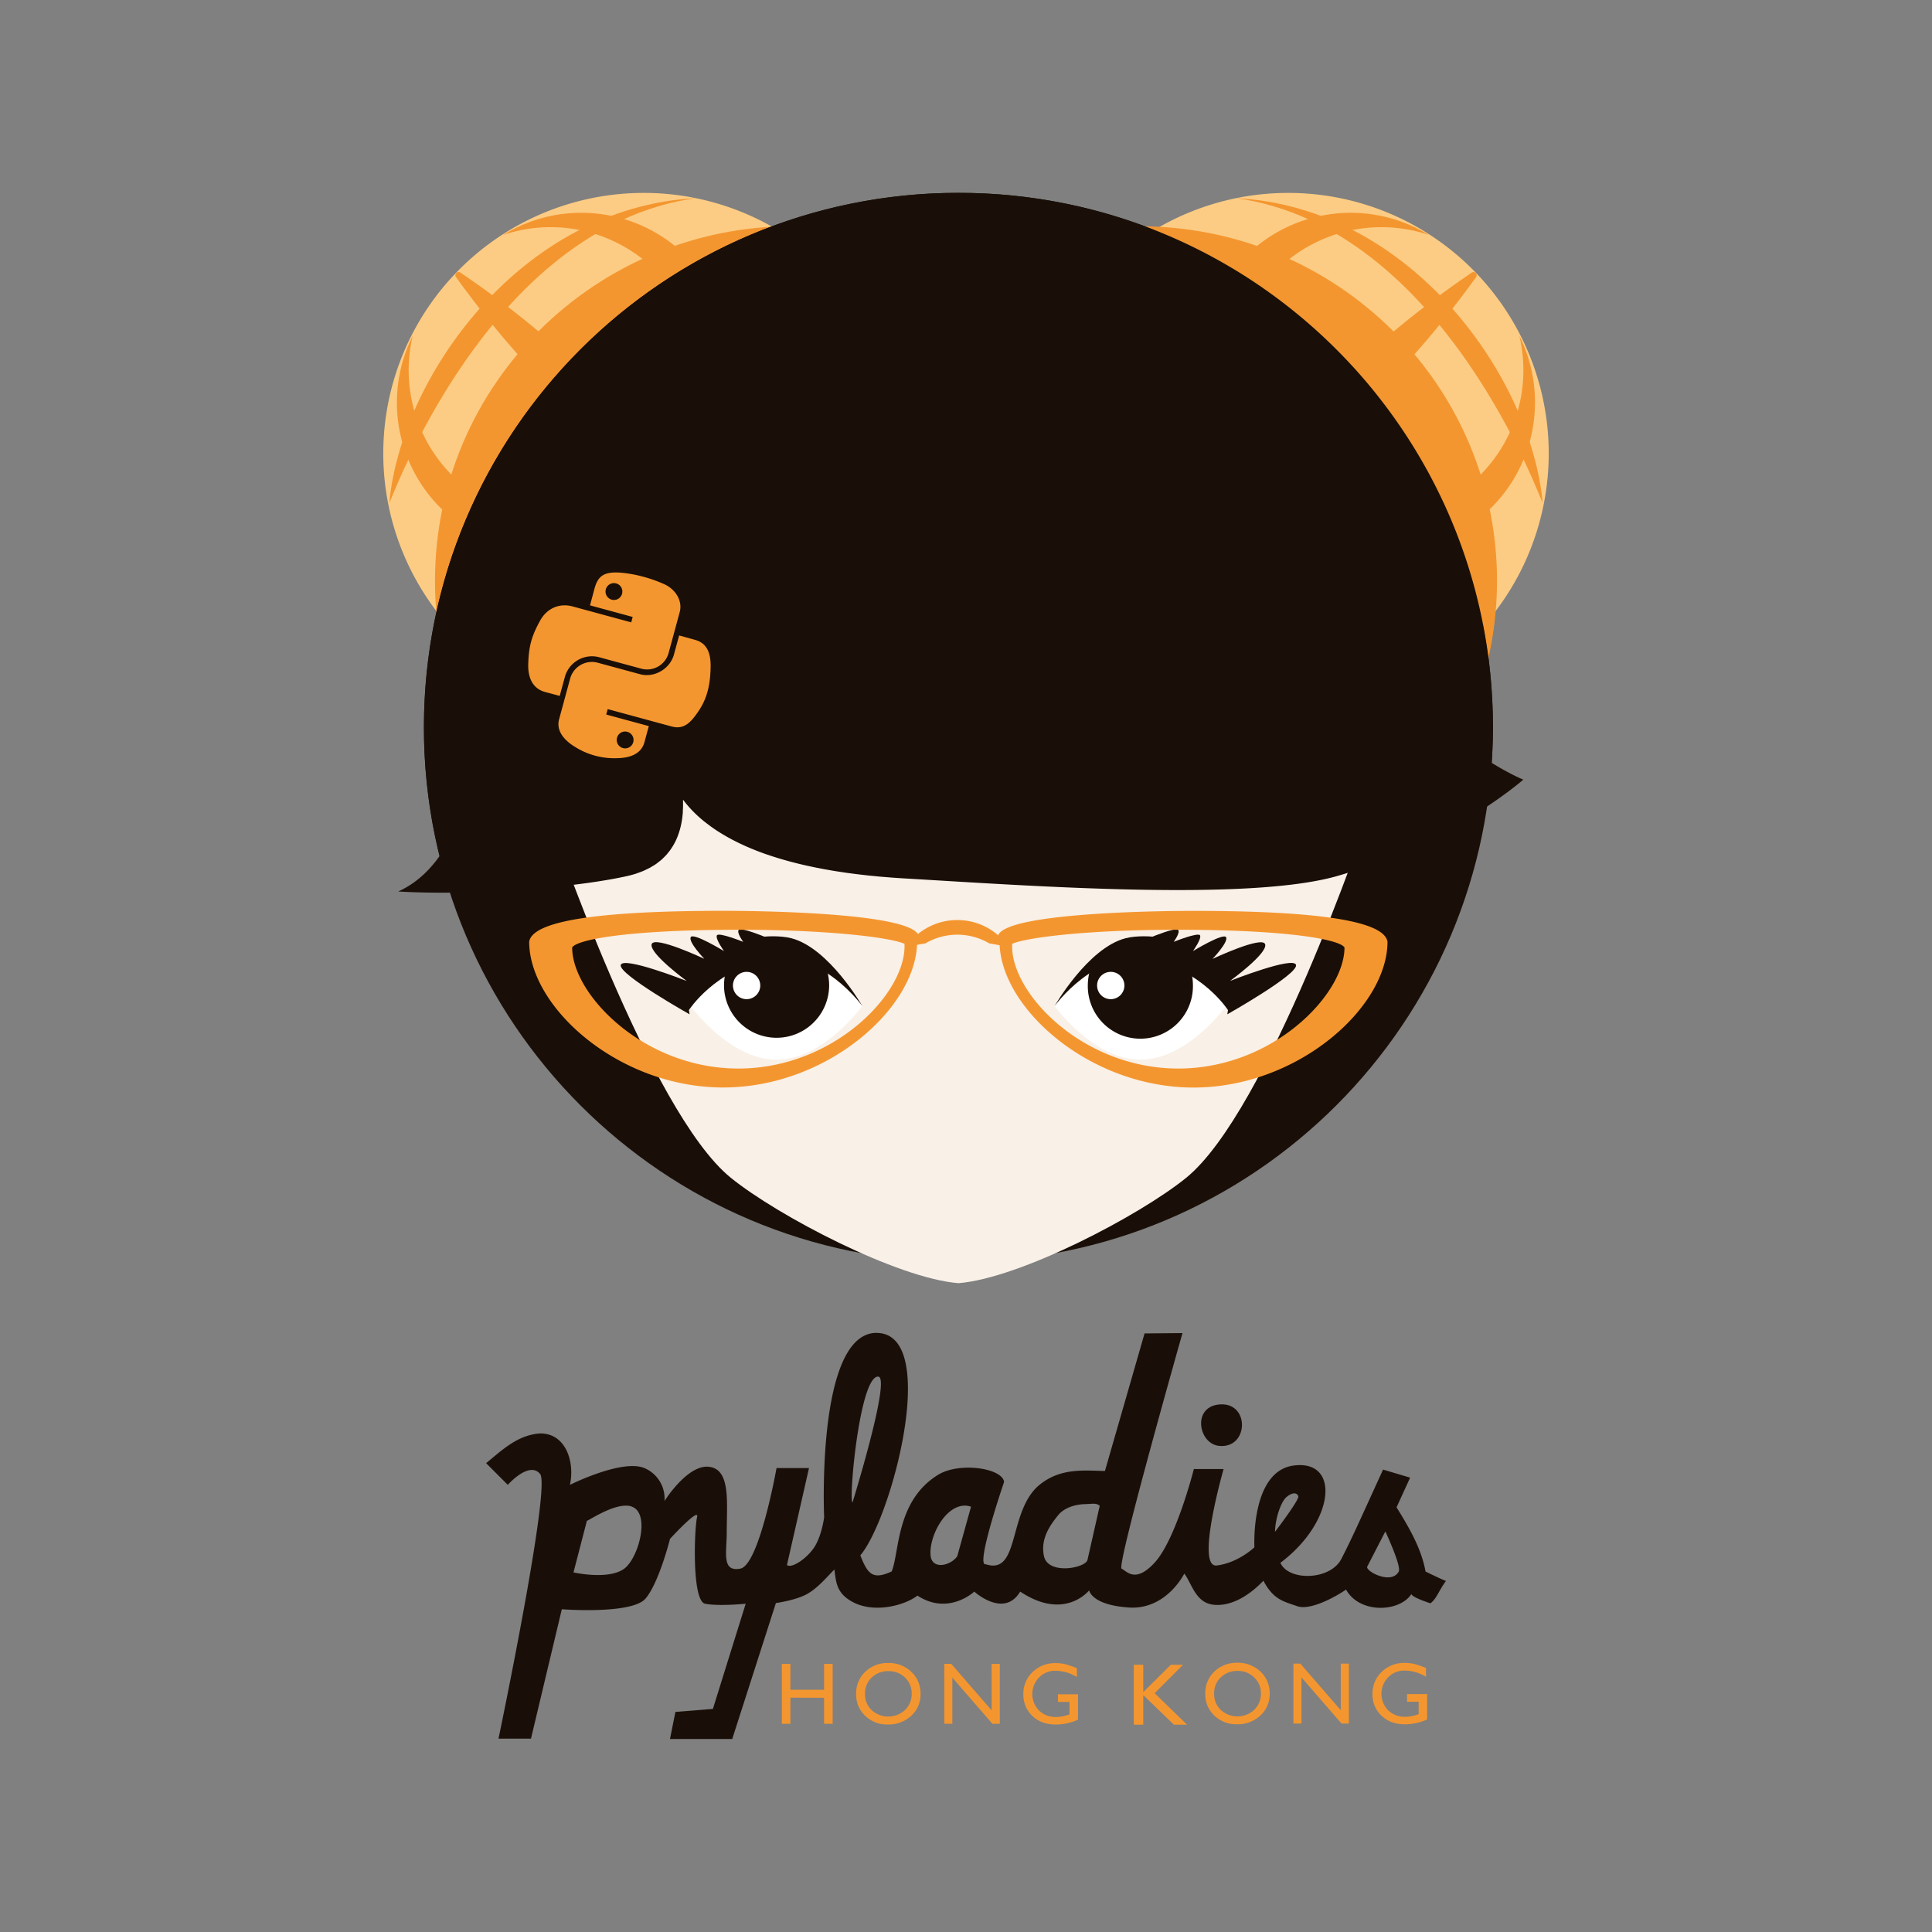 <svg xmlns="http://www.w3.org/2000/svg" viewBox="0 0 1200 1200">
<rect x="0" y="0" width="1200" height="1200" fill="#808080" stroke="none"/>
<defs><style>.cls-1{fill:#fccc84;}.cls-2{fill:#f4962f;}.cls-3{fill:#1a0f08;}.cls-4{fill:#f9f0e7;}.cls-5{fill:#fff;}</style></defs><g id="Isolation_Mode" data-name="Isolation Mode"><path class="cls-1" d="M238.06,281.62a161.81,161.81,0,1,0,161.81-161.8,161.81,161.81,0,0,0-161.81,161.8"/><path class="cls-2" d="M270.18,360.76c0,121.68,99.5,220.33,222.24,220.33s222.24-98.65,222.24-220.33-99.5-220.33-222.24-220.33S270.18,239.07,270.18,360.76Z"/><path class="cls-2" d="M436.39,321a2,2,0,0,0,2.66-2.74,606.14,606.14,0,0,0-64.12-75.41,600.12,600.12,0,0,0-89.18-73.68,2,2,0,0,0-2.66,2.74,605.29,605.29,0,0,0,64.12,75.41A599.61,599.61,0,0,0,436.39,321Z"/><path class="cls-2" d="M328,320.58a92.47,92.47,0,0,1-72.33-108.94c.21-1,.46-2,.7-3.06A92.45,92.45,0,1,0,429,271.14,92.49,92.49,0,0,1,328,320.58Z"/><path class="cls-2" d="M419,182.42A92.47,92.47,0,0,1,393.14,310.6c-.88.58-1.77,1.12-2.66,1.66A92.45,92.45,0,1,0,312.57,145.9,92.5,92.5,0,0,1,419,182.42Z"/><path class="cls-2" d="M432.27,123.06C302.1,141.21,242,314.34,241.82,312.26,248.86,235.2,322.73,128.78,432.27,123.06Z"/><path class="cls-3" d="M927.28,451.79c0,183.33-148.63,332-332,332s-332-148.63-332-332,148.62-332,332-332,332,148.62,332,332"/><path class="cls-4" d="M607.62,349.16c-4.21-.17-8.24-.15-12.31-.17s-8.1,0-12.3.17c-209.75,8.27-240.72,161.73-240.72,161.73s60.82,179.44,111.57,220.6C483.06,755.19,557.33,794,595.31,797c38-3,112.25-41.76,141.46-65.46,50.75-41.16,111.57-220.6,111.57-220.6s-31-153.46-240.72-161.73"/><path class="cls-1" d="M961.94,281.62a161.81,161.81,0,1,1-161.81-161.8,161.81,161.81,0,0,1,161.81,161.8"/><path class="cls-2" d="M763.61,321A2,2,0,0,1,761,318.3a611.94,611.94,0,0,1,153.3-149.09,2,2,0,0,1,2.66,2.74,605.29,605.29,0,0,1-64.12,75.41A599.61,599.61,0,0,1,763.61,321Z"/><path class="cls-2" d="M872.05,320.58a92.47,92.47,0,0,0,72.33-108.94c-.21-1-.46-2-.7-3.06A92.45,92.45,0,1,1,771,271.14,92.49,92.49,0,0,0,872.05,320.58Z"/><path class="cls-2" d="M781,182.42A92.47,92.47,0,0,0,806.86,310.6c.88.58,1.77,1.12,2.66,1.66A92.45,92.45,0,1,1,887.43,145.9,92.5,92.5,0,0,0,781,182.42Z"/><path class="cls-2" d="M767.73,123.06C897.9,141.21,958,314.34,958.18,312.26,951.14,235.2,877.27,128.78,767.73,123.06Z"/><path class="cls-2" d="M924.42,409a218.74,218.74,0,0,0,5.4-48.19c0-120.59-97.74-218.5-219-220.25C824.36,182.66,908.46,285.11,924.42,409Z"/><path class="cls-5" d="M535.58,624.85s-23.85,33.33-53.27,33.33S429,624.85,429,624.85s23.85-30.58,53.27-30.58,53.27,30.58,53.27,30.58"/><path class="cls-5" d="M655.05,624.85s23.85,33.33,53.26,33.33,53.27-33.33,53.27-33.33-23.85-30.58-53.27-30.58-53.26,30.58-53.26,30.58"/><path class="cls-3" d="M675.66,611.93a33.06,33.06,0,0,1,.86-7.35,42,42,0,0,1,63.89,1.5,33.15,33.15,0,0,1,.54,5.85,32.65,32.65,0,1,1-65.29,0"/><path class="cls-3" d="M762.73,627.38s-16.18-25.16-49.28-31.47-58.4,28.94-58.4,28.94,20.61-36,44-42.08c7.5-1.94,16.81-1,16.81-1s13.65-5.61,15.71-4.35S729,585,729,585s15.4-6.21,16.39-4-4.44,9.75-4.44,9.75,19.16-11.66,20.62-8.58-8.47,13.43-8.47,13.43,31.33-14.78,32.74-9S764,609.26,764,609.26s40-15.78,41-9.83S762.31,630,762.31,630Z"/><path class="cls-5" d="M698.39,612.1a8.48,8.48,0,1,1-8.48-8.46,8.49,8.49,0,0,1,8.48,8.46"/><path class="cls-3" d="M427.89,627.38s16.18-25.16,49.29-31.47,58.4,28.94,58.4,28.94-20.62-36-44-42.08c-7.51-1.94-16.82-1-16.82-1s-13.64-5.61-15.71-4.35,2.59,7.58,2.59,7.58-15.4-6.21-16.39-4,4.44,9.75,4.44,9.75S430.5,579,429,582.11s8.47,13.43,8.47,13.43-31.33-14.78-32.74-9,21.81,22.77,21.81,22.77-40-15.78-41-9.83S428.31,630,428.31,630Z"/><path class="cls-3" d="M515,611.93a33.06,33.06,0,0,0-.86-7.35,42,42,0,0,0-63.89,1.5,33.15,33.15,0,0,0-.55,5.85,32.65,32.65,0,0,0,65.3,0"/><path class="cls-5" d="M472.21,612.11a8.48,8.48,0,1,1-8.48-8.47,8.48,8.48,0,0,1,8.48,8.47"/><path class="cls-2" d="M574.71,586a39.09,39.09,0,0,1,39.82,0,110.52,110.52,0,0,1,12.17,2.51,38.7,38.7,0,0,0-64.18,0A110.42,110.42,0,0,1,574.71,586"/><path class="cls-2" d="M561.82,587.87c0,29.81-44.31,75.82-103.18,75.82s-103.18-46-103.26-75.12c2-4.45,31.34-11.07,103.84-11.07,56.27,0,94.06,4.87,102.6,8.73Zm8.78-6.82c-5.18-14.89-109-15.33-120.8-15.33-78.22,0-118.95,6.24-121.11,19.14,0,40.78,55.59,90.6,120.46,90.6,64,0,119-48.51,120.45-89a5.63,5.63,0,0,0,1-5.45"/><path class="cls-2" d="M628.65,586.23c8.57-3.86,46.34-8.73,102.61-8.73,72.49,0,101.81,6.62,103.83,11.07-.08,29.12-44.37,75.12-103.25,75.12s-103.19-46-103.19-75.82Zm-7.78.27c1.45,40.45,56.43,89,120.45,89,64.88,0,120.48-49.82,120.48-90.6-2.17-12.9-42.91-19.14-121.11-19.14-11.83,0-115.64.44-120.81,15.33a5.65,5.65,0,0,0,1,5.45"/><path class="cls-3" d="M926.48,473.79v0l0,0c.5-7.26.82-14.57.82-22,0-183.35-148.63-332-331.94-332s-332,148.62-332,332a329.76,329.76,0,0,0,9.72,79.84v0c-6.75,9.54-15,17.19-25.74,22.1,48,2.76,111.68-2.67,142.44-9.65,1.82-.41,3.55-.89,5.2-1.42.55-.18,1-.39,1.59-.58,1.05-.38,2.12-.75,3.1-1.17.61-.26,1.15-.55,1.73-.83.84-.4,1.69-.79,2.47-1.22.58-.33,1.11-.68,1.67-1s1.4-.85,2.06-1.31,1-.79,1.55-1.2,1.18-.91,1.73-1.39.95-.9,1.42-1.36,1-1,1.44-1.46.86-1,1.27-1.52.81-1,1.18-1.5.77-1.11,1.13-1.68.65-1,.95-1.52.67-1.21,1-1.83.5-1,.74-1.52.57-1.32.84-2c.19-.49.38-1,.55-1.48.25-.71.49-1.43.7-2.16.14-.46.27-.93.39-1.4.2-.77.39-1.56.56-2.35.09-.42.17-.83.25-1.25.15-.86.3-1.71.42-2.57.05-.36.09-.72.13-1.07.11-.93.21-1.87.27-2.8,0-.28,0-.56,0-.83.06-1,.11-2,.13-3.07v-.49c0-1.14,0-2.28,0-3.41h0c.49.66,1,1.33,1.54,2l.05.06c.52.65,1.06,1.29,1.63,1.94l.1.11c.54.63,1.11,1.26,1.7,1.89l.16.17c.58.61,1.17,1.22,1.78,1.82l.23.23c.6.59,1.22,1.18,1.85,1.77l.31.28c.62.56,1.26,1.13,1.92,1.69l.41.35c.64.54,1.29,1.08,2,1.62l.5.39c.66.53,1.35,1,2.05,1.57l.58.43c.69.5,1.39,1,2.11,1.5l.7.48c.71.48,1.43,1,2.17,1.43l.82.52,2.22,1.37.95.55c.75.44,1.5.88,2.27,1.31l1.07.57c.76.42,1.54.84,2.33,1.25l1.22.61c.78.39,1.56.79,2.37,1.18l1.35.63L463,525.5l1.49.65c.82.35,1.64.71,2.48,1.05l1.66.67,2.53,1c.59.23,1.2.45,1.81.67.85.31,1.7.63,2.58.94l2,.66c.88.3,1.76.6,2.66.89l2.1.66c.9.28,1.8.56,2.72.83l2.3.66c.91.26,1.81.52,2.74.77l2.49.65,2.79.72,2.65.63,2.86.67,2.82.6c1,.21,1.93.42,2.93.62s2,.39,3,.58,2,.39,3,.57l3.23.56,3,.51c1.1.18,2.24.34,3.37.51l3.12.48,3.6.48,3.14.41c1.24.16,2.52.3,3.79.44,1.07.13,2.13.26,3.22.37,1.33.15,2.71.27,4.07.4l3.2.32,5.29.43c.75.06,1.47.13,2.23.18,2.56.19,5.17.37,7.83.52,76.62,4.48,213.17,14.5,268.91-1.5,70.63-20.27,115.55-59.86,115.55-59.86S938.51,481.23,926.48,473.79Z"/><g id="layer5"><g id="g2858"><path id="path2841-2" class="cls-3" d="M543.54,827.89c-36.7,1.91-31.65,114.53-31.65,114.53s-1.56,12.44-6.81,19.6-14,12.27-16.27,10l13.67-60.18H482.32s-10.74,60.24-22.5,62.46-8.42-10.07-8.42-22.67c0-18.55,2.52-38.89-10.92-40.57s-27.75,21.25-27.75,21.25A20.53,20.53,0,0,0,401,912.18c-13.44-6.72-47,10.08-47,10.08,3.13-14.19-2.55-32.08-18.5-31.91-14.09.85-24,10.66-33.57,18.45l13.46,13.46s13.39-15.1,20.11-6.7-25.87,164.34-25.87,164.34h20.17l19.16-80.36s43.67,3.37,52.07-6.71,15.12-37,15.12-37,18.49-20.19,16.81-13.47-3.38,52.07,5,53.75,25.2,0,25.2,0l-20.37,65.32-23.28,1.87-3.38,16.84h38.67l27.12-84.44S494.08,994,501,990.23s12.28-10.42,17.25-15.38c1.09,8.42,1.44,15,11.74,20.37,13.36,6.92,31.9,1.93,39.86-4.15,19.32,12.59,35.29-2.5,35.29-2.5s18.45,16.8,28.53,0c27.72,18.48,42.82-.78,42.82-.78s1.3,9.08,24.63,10.66,34.46-21.05,34.46-21.05c4.56,5.79,6.88,18.12,18.14,19.33s22.49-6,31-14.91c6.35,12,12.83,12.9,20.94,15.8s23.78-5.74,30.4-10.3c8.45,15.2,33.29,14.07,40.59,2.76.1.79,2,2.49,11.8,5.77,3.89-2.84,5-7.54,9.66-13.88-4.2-1.68-12.68-5.87-12.68-5.87-2.5-14-10-27-18-39.86l8.42-18.45-16.79-5c-10.35,22.46-19.06,42.37-26,55.61s-32.74,13.75-37.78,2.28c33.75-25.26,37.49-64.14,8.36-60.43-27,3.44-24.51,50.79-24.51,50.79s-9.91,9.63-23.35,11.31S760,912.44,760,912.44H741.53s-11.1,43.84-24.42,58.2c-12,13-17.19,5.23-20.48,3.69S734.47,828,734.47,828l-23.56.21-24.62,85.45c-13.44-.27-28.55-2.2-42,9.78-18.06,17-11.08,55-32,48.14-6.72,1.67,11.38-51.16,11.38-51.16-1.22-8.6-27.82-12.52-41.05-4.37-26.25,16.18-23.86,48.27-28.79,60-11.64,5.38-14.86,1.82-19.46-10,19.34-22.62,49.52-136.45,10.88-138.13A17.22,17.22,0,0,0,543.54,827.89ZM545,855.05a1.81,1.81,0,0,1,.52,0c8,.65-16,78.12-16,78.12C527,932.35,533.72,856.63,545,855.05Zm254.18,74.72c3.84-3.22,6.63-2.54,7.23-.33s-14.47,22-14.47,22C792,944,795.32,933,799.15,929.77ZM674,934.23c4.81-.13,6.71-.83,9.07,1L675.43,969c-1.68,5.11-24.45,9.24-27-2.44-2.36-11,4.08-19.52,8.76-25.4C661,936.45,667.82,934.4,674,934.23Zm-74.88.94a11.56,11.56,0,0,1,4,.68l-8.57,30.8c-4.2,5.88-15.43,8.41-16.5-.16C576.7,955.32,586.47,935.43,599.12,935.17ZM389,935.2a8.9,8.9,0,0,1,5.77,1.92c8.32,7.13,1,31.87-7.48,37.52-10.17,6.8-31.08,2-31.08,2l8.32-32.06C365.47,944.61,379.36,935,389,935.2Zm471.46,16s10.12,21.6,8.31,24.94c-4.53,8.36-20.49-.13-19.59-3Z"/><path id="path2915-9" class="cls-3" d="M758.35,872.27c18.14-.62,17.07,27.7-1.2,25.79C744.07,896.69,740.2,872.89,758.35,872.27Z"/></g></g><path class="cls-2" d="M511.85,1033.46h5.33v37.22h-5.33v-16.2H490.93v16.2h-5.32v-37.22h5.32v16.09h20.92Z"/><path class="cls-2" d="M551.66,1032.93a20,20,0,0,1,14.37,5.46,18.15,18.15,0,0,1,5.74,13.7,17.8,17.8,0,0,1-5.8,13.62,20.56,20.56,0,0,1-14.6,5.4,19.37,19.37,0,0,1-14-5.4,18,18,0,0,1-5.61-13.52,18.39,18.39,0,0,1,5.64-13.8A19.72,19.72,0,0,1,551.66,1032.93Zm.22,5.06a14.46,14.46,0,0,0-10.5,4,13.56,13.56,0,0,0-4.11,10.2,13.37,13.37,0,0,0,4.12,10,15.3,15.3,0,0,0,20.72-.08,13.66,13.66,0,0,0,4.17-10.15,13.34,13.34,0,0,0-4.17-10A14.16,14.16,0,0,0,551.88,1038Z"/><path class="cls-2" d="M615.92,1033.46H621v37.22H616.4L591.51,1042v28.67h-5v-37.22h4.32l25.1,28.91Z"/><path class="cls-2" d="M657.08,1052.35h12.49v15.78a34,34,0,0,1-13.64,3q-9.24,0-14.77-5.4a17.85,17.85,0,0,1-5.53-13.31,18.51,18.51,0,0,1,5.72-13.88,19.86,19.86,0,0,1,14.37-5.54,25.55,25.55,0,0,1,6,.68,49.73,49.73,0,0,1,7.15,2.49v5.44a26.19,26.19,0,0,0-13.22-3.87,14,14,0,0,0-10.28,4.16,14.72,14.72,0,0,0,0,20.57,14.88,14.88,0,0,0,10.76,4,25.33,25.33,0,0,0,7.65-1.46l.5-.16v-7.76h-7.16Z"/><path class="cls-2" d="M768.51,1032.79a20,20,0,0,1,14.37,5.46,18.11,18.11,0,0,1,5.74,13.7,17.79,17.79,0,0,1-5.8,13.62,20.56,20.56,0,0,1-14.6,5.4,19.37,19.37,0,0,1-14-5.4,18,18,0,0,1-5.61-13.51,18.42,18.42,0,0,1,5.64-13.81A19.72,19.72,0,0,1,768.51,1032.79Zm.22,5.06a14.46,14.46,0,0,0-10.5,4,13.57,13.57,0,0,0-4.11,10.21,13.35,13.35,0,0,0,4.12,10A15.3,15.3,0,0,0,779,1062a13.6,13.6,0,0,0,4.17-10.15,13.3,13.3,0,0,0-4.17-9.95A14.14,14.14,0,0,0,768.73,1037.85Z"/><path class="cls-2" d="M832.77,1033.32h5.06v37.22h-4.58l-24.89-28.66v28.66h-5v-37.22h4.31l25.1,28.91Z"/><path class="cls-2" d="M873.93,1052.22h12.49V1068a34,34,0,0,1-13.64,3q-9.24,0-14.77-5.4a17.83,17.83,0,0,1-5.53-13.3,18.5,18.5,0,0,1,5.73-13.88,19.78,19.78,0,0,1,14.36-5.54,25,25,0,0,1,6,.68,48.13,48.13,0,0,1,7.15,2.49v5.43a26.25,26.25,0,0,0-13.22-3.86,14,14,0,0,0-10.28,4.15,14.74,14.74,0,0,0,0,20.57,14.89,14.89,0,0,0,10.76,4,25.08,25.08,0,0,0,7.65-1.47l.51-.16V1057h-7.17Z"/><path class="cls-2" d="M727.23,1034h7.57l-17.63,17.67,20.11,19.56H729.1l-19-18.39v18.39h-5.88V1034h5.88v17Z"/><path id="path1948" class="cls-2" d="M399.16,358.12a78.13,78.13,0,0,0-13-2.36c-11.75-1.06-14.92,2.53-17,10.18L366.47,376l26.5,7.2-.91,3.36-26.5-7.2-9.95-2.7c-7.7-2.09-15.7.71-20.2,8.94-5.17,9.43-7,15.7-7.31,26.93-.25,8.36,2.73,15.17,10.43,17.26l9.11,2.47,3.29-12.1a17.45,17.45,0,0,1,21-12l26.47,7.19a13.82,13.82,0,0,0,16.91-9.86l6.85-25.23c1.95-7.18-2.64-14.22-9.51-17.38A85.73,85.73,0,0,0,399.16,358.12Zm-16.53,4.23a5.23,5.23,0,1,1-6.35,3.72A5.22,5.22,0,0,1,382.63,362.35Z"/><path id="path1950" class="cls-2" d="M421.83,394.69l-3.2,11.77c-2.48,9.12-12.3,14.7-21.12,12.3l-26.46-7.19a14,14,0,0,0-16.91,9.87l-6.85,25.23c-2,7.18,3.14,13.1,9.59,17.06a45.87,45.87,0,0,0,26.46,7.19c7.2-.12,14.83-2.22,16.91-9.86L403,451l-26.46-7.19.91-3.37,26.47,7.19,13.25,3.6c7.7,2.09,12-2.5,16.9-9.84,5-7.54,7.07-15.56,7.31-26.93.18-8.18-1.89-14.93-9.6-17Zm-32.25,59.85a5.23,5.23,0,1,1-6.34,3.69A5.18,5.18,0,0,1,389.58,454.54Z"/></g></svg>
